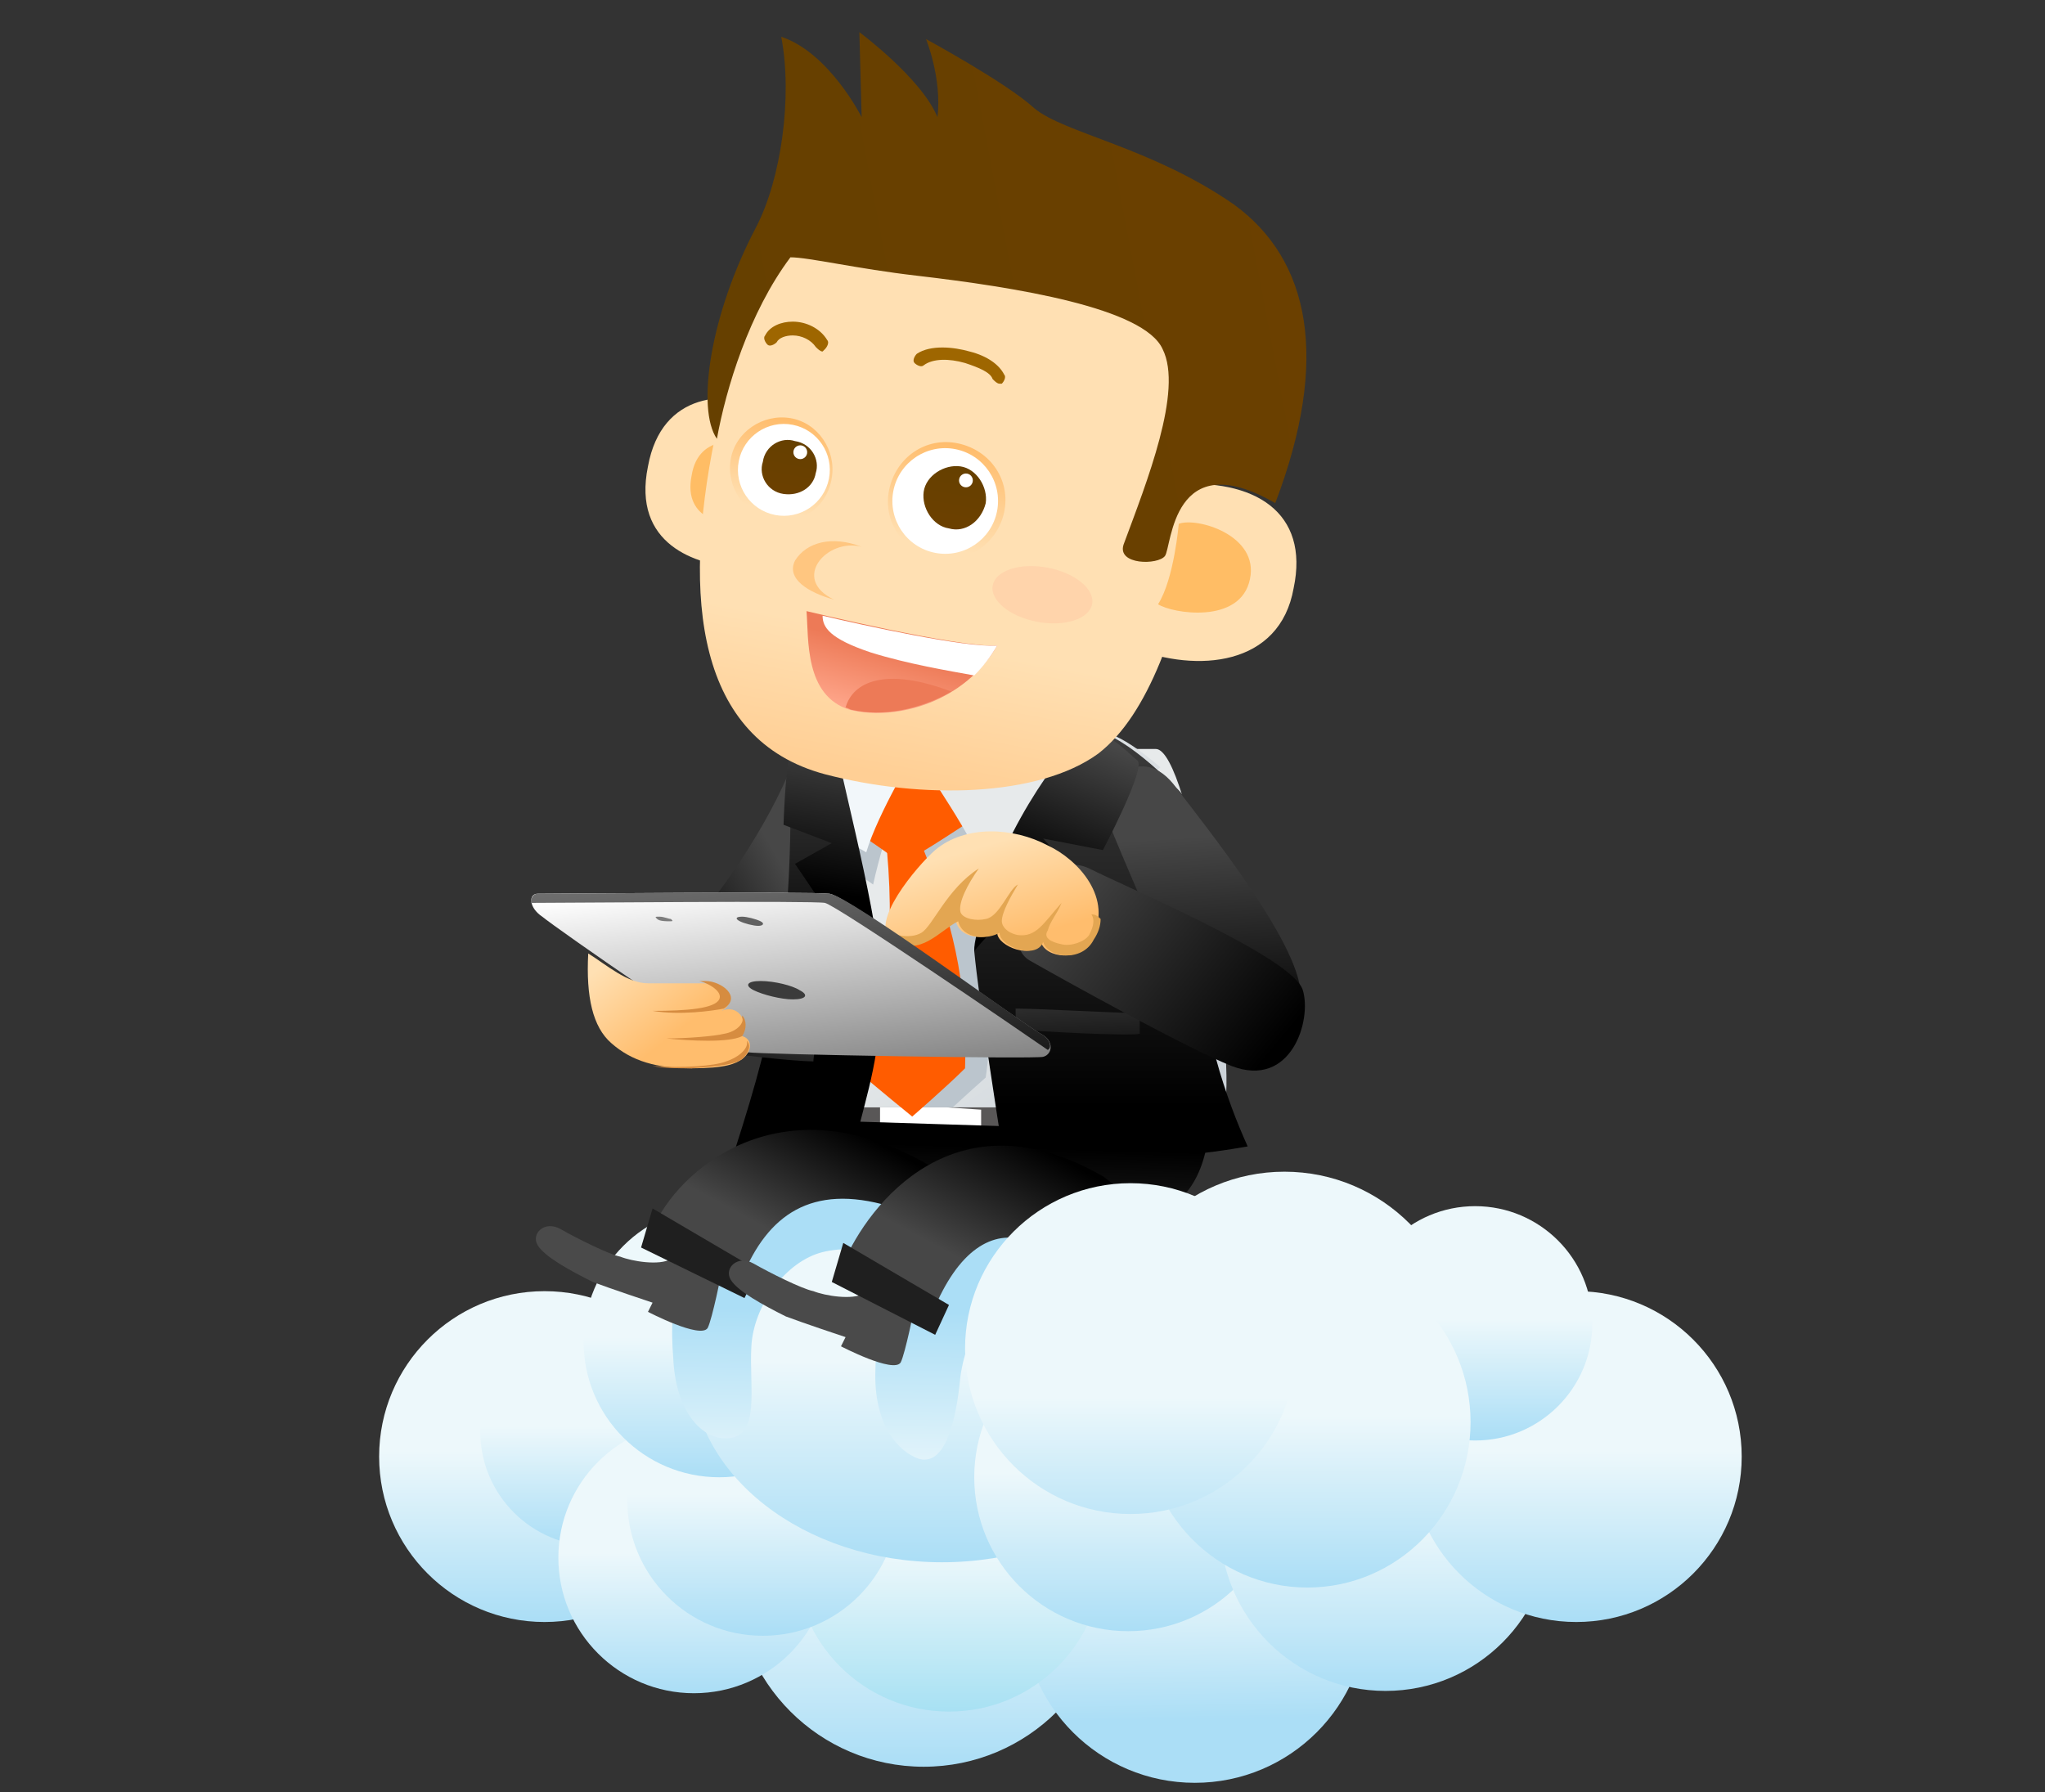 <?xml version="1.0" encoding="utf-8"?>
<!-- Generator: Adobe Illustrator 19.2.0, SVG Export Plug-In . SVG Version: 6.00 Build 0)  -->
<svg version="1.1" id="圖層_1" xmlns="http://www.w3.org/2000/svg" xmlns:xlink="http://www.w3.org/1999/xlink" x="0px" y="0px"
	 viewBox="0 0 89 78" style="enable-background:new 0 0 89 78;" xml:space="preserve">
<rect x="0" y="0" width="89" height="78" fill="#333333" stroke="none"/>
<style type="text/css">
	.st0{fill:url(#SVGID_1_);}
	.st1{fill:url(#SVGID_2_);}
	.st2{fill:#BBC5CD;}
	.st3{fill:#595757;}
	.st4{fill:#FFFFFF;}
	.st5{fill:#FF5C00;}
	.st6{fill:url(#SVGID_3_);}
	.st7{fill:#F2F7FA;}
	.st8{fill:url(#SVGID_4_);}
	.st9{fill:url(#SVGID_5_);}
	.st10{fill:url(#SVGID_6_);}
	.st11{fill:url(#SVGID_7_);}
	.st12{fill:url(#SVGID_8_);}
	.st13{fill:url(#SVGID_9_);}
	.st14{fill:url(#SVGID_10_);}
	.st15{fill:url(#SVGID_11_);}
	.st16{fill:url(#SVGID_12_);}
	.st17{fill:#E3A652;}
	.st18{fill:url(#SVGID_13_);}
	.st19{fill:url(#SVGID_14_);}
	.st20{fill:#3B3B3B;}
	.st21{fill:#616161;}
	.st22{fill:#7D7D7D;}
	.st23{fill:url(#SVGID_15_);}
	.st24{fill:#D68C40;}
	.st25{fill:url(#SVGID_16_);}
	.st26{fill:#FFE0B3;}
	.st27{fill:#FFBD65;}
	.st28{fill:url(#SVGID_17_);}
	.st29{fill:#FFC680;}
	.st30{fill:#FFD4AB;}
	.st31{fill:url(#SVGID_18_);}
	.st32{fill:url(#SVGID_19_);}
	.st33{fill:url(#SVGID_20_);}
	.st34{fill:url(#SVGID_21_);}
	.st35{fill:url(#SVGID_22_);}
	.st36{fill:#9E6600;}
	.st37{fill:url(#SVGID_23_);}
	.st38{fill:url(#SVGID_24_);}
	.st39{fill:url(#SVGID_25_);}
	.st40{fill:url(#SVGID_26_);}
	.st41{fill:url(#SVGID_27_);}
	.st42{fill:url(#SVGID_28_);}
	.st43{fill:url(#SVGID_29_);}
	.st44{fill:url(#SVGID_30_);}
	.st45{fill:url(#SVGID_31_);}
	.st46{fill:url(#SVGID_32_);}
	.st47{fill:url(#SVGID_33_);}
	.st48{fill:url(#SVGID_34_);}
	.st49{fill:url(#SVGID_35_);}
	.st50{fill:url(#SVGID_36_);}
	.st51{fill:url(#SVGID_37_);}
	.st52{fill:url(#SVGID_38_);}
	.st53{fill:url(#SVGID_39_);}
	.st54{fill:url(#SVGID_40_);}
	.st55{fill:#4A4A4A;}
	.st56{fill:url(#SVGID_41_);}
	.st57{fill:#1F1F1F;}
	.st58{fill:url(#SVGID_42_);}
	.st59{fill:url(#SVGID_43_);}
</style>
<g>
	<g>
		<linearGradient id="SVGID_1_" gradientUnits="userSpaceOnUse" x1="28.829" y1="41.321" x2="34.318" y2="38.128">
			<stop  offset="0" style="stop-color:#000000"/>
			<stop  offset="1" style="stop-color:#474747"/>
		</linearGradient>
		<path class="st0" d="M34.3,33.7c-1.1,2.6-3.5,6.2-6,8.5c-2.3,2.1,1.4,3.9,3.6,1.9c2.8-2.6,4.9-6.9,5.5-9
			C37.8,32.9,34.6,32.8,34.3,33.7z"/>
		
			<linearGradient id="SVGID_2_" gradientUnits="userSpaceOnUse" x1="-188.806" y1="40.103" x2="-182.993" y2="49.314" gradientTransform="matrix(0.916 -2.420000e-004 -2.420000e-004 1 216.148 0.619)">
			<stop  offset="0" style="stop-color:#E7EAEB"/>
			<stop  offset="1" style="stop-color:#CCD3D9"/>
		</linearGradient>
		<path class="st1" d="M50.3,32.6c-1.5,0-5.7,0-5.7,0l-9.6,0c-0.5,8,0.2,15,0.6,15.6c2.1,0.4,15.6,0.4,17.7,0
			C53.8,45.7,51.8,32.6,50.3,32.6z"/>
		<path class="st2" d="M41.1,37c-0.5,0.2-1,0.2-1.6,0c0.4,4.7-0.7,7-1.3,9.9c0.8,0.7,2.4,2.1,2.4,2.1s1.5-1.4,2.3-2.1
			C43.4,43.4,42.8,40.8,41.1,37z"/>
		<path class="st3" d="M45.7,48.2h-4.5c-3.4,0-6.5,0-7.3,0c0,0.2,0,0.4,0,0.6c1.6,0.3,5.2,0.4,7.3,0.4h4.5c2.2,0,5.9-0.2,7.5-0.5
			c0-0.2,0.1-0.4,0.1-0.6C52.1,48.2,49.1,48.2,45.7,48.2z"/>
		<g>
			<path class="st4" d="M41.2,48.2c-1,0-2,0-2.9,0l0,1c1.1,0,2.1,0.1,2.9,0.1l1.5,0l0-1L41.2,48.2z"/>
		</g>
		<path class="st2" d="M43.7,36.6c-2.7,0-4.8-0.9-4.8-0.9l0.7-2.4l7.4,0.2l0.5,2.4C47.5,35.9,46.4,36.6,43.7,36.6z"/>
		<g>
			<g>
				<path class="st2" d="M37.3,35.1l7.4,0l0.4,0.7c0,0-3.3,2.2-3.6,2.3c-0.3,0.1-1,0.1-1.2,0c-0.2-0.2-3.4-2.3-3.4-2.3L37.3,35.1z"
					/>
			</g>
			<g>
				<path class="st2" d="M39.8,32.6l-1.5,0l-3.5,0c-0.1,1.1-0.1,2.1-0.1,3.1c0.8,1,1.7,1.7,3.3,2.8C38.5,36.2,39.8,32.6,39.8,32.6z"
					/>
			</g>
			<g>
				<path class="st5" d="M35.7,34.2l7.4,0l0.4,0.7c0,0-3.3,2.2-3.6,2.3c-0.3,0.1-1,0.1-1.2,0c-0.2-0.2-3.4-2.3-3.4-2.3L35.7,34.2z"
					/>
				<path class="st5" d="M40.2,37c-0.5,0.2-1,0.2-1.6,0c0.4,4.5-0.2,7-1.3,9.6c0.8,0.7,2.4,2,2.4,2s1.5-1.3,2.3-2.1
					C42.1,43.4,41.7,40.7,40.2,37z"/>
			</g>
			
				<linearGradient id="SVGID_3_" gradientUnits="userSpaceOnUse" x1="982.671" y1="-687.375" x2="990.952" y2="-687.375" gradientTransform="matrix(1.227 -0.228 0.182 0.983 -1035.419 934.736)">
				<stop  offset="0" style="stop-color:#E7EAEB"/>
				<stop  offset="1" style="stop-color:#CCD3D9"/>
			</linearGradient>
			<path class="st6" d="M47.8,31.9c0.8-0.2,2.7,1.5,2.7,1.5c-1.1,0.9-4.4,3.1-7.9,3.9c-0.8-1.7-2.7-4.4-2.7-4.4S46.1,32.3,47.8,31.9
				z"/>
			<path class="st7" d="M34.9,32.6c-0.2,0.5-0.4,1.6-0.4,1.6c0.6,0.9,1.6,2,3.2,2.9c0.5-1.7,2.2-4.5,2.2-4.5S35.4,31.4,34.9,32.6z"
				/>
		</g>
		<g>
			
				<linearGradient id="SVGID_4_" gradientUnits="userSpaceOnUse" x1="10.707" y1="-35.589" x2="10.707" y2="-47.901" gradientTransform="matrix(1 1.860000e-002 -1.860000e-002 1 23.836 78.261)">
				<stop  offset="0" style="stop-color:#000000"/>
				<stop  offset="1" style="stop-color:#474747"/>
			</linearGradient>
			<path class="st8" d="M35.8,32.7c0,0,2.4,8.7,2.5,10.4c0.1,2.6-0.6,4.6-1,6.3C34.3,48.7,32,50,32,50c1.8-5.6,2.5-9,2.4-16.8
				C34.4,31.8,35.4,31.7,35.8,32.7z"/>
			
				<linearGradient id="SVGID_5_" gradientUnits="userSpaceOnUse" x1="-72.982" y1="377.591" x2="-72.982" y2="370.628" gradientTransform="matrix(0.988 0.156 -0.156 0.988 167.281 -322.779)">
				<stop  offset="0" style="stop-color:#000000"/>
				<stop  offset="1" style="stop-color:#474747"/>
			</linearGradient>
			<path class="st9" d="M36.5,33c0.2,1.2,2.1,8.4,1.8,10.2c-0.5-0.9-3.7-5.6-3.7-5.6l1.6-0.9l-2.1-0.8c0,0,0.1-3.2,0.4-3.5
				C34.9,32.2,36.3,32,36.5,33z"/>
			
				<linearGradient id="SVGID_6_" gradientUnits="userSpaceOnUse" x1="4095.468" y1="-119.625" x2="4094.601" y2="-124.063" gradientTransform="matrix(-1 3.070000e-002 3.070000e-002 1 4130.055 41.696)">
				<stop  offset="0" style="stop-color:#000000"/>
				<stop  offset="1" style="stop-color:#474747"/>
			</linearGradient>
			<path class="st10" d="M35.5,45.3c0,0.3-0.1,0.7-0.1,0.9c-0.7,0-3.8-0.3-4.2-0.5c0.1-0.3,0.1-0.9,0.1-0.9
				C31.9,44.9,34.8,45.2,35.5,45.3z"/>
		</g>
		<g>
			<g>
				<linearGradient id="SVGID_7_" gradientUnits="userSpaceOnUse" x1="48.35" y1="48.116" x2="48.35" y2="29.08">
					<stop  offset="0" style="stop-color:#000000"/>
					<stop  offset="1" style="stop-color:#474747"/>
				</linearGradient>
				<path class="st11" d="M46.7,32.1c-0.9,1.2-4.4,7.8-4.3,9.3c0.2,2.1,1,7.2,1.3,9.1c6.1,0.1,8.9-0.3,10.6-0.6c-0.9-2-2-5-2.4-9.8
					c-0.2-2.6,0.5-4.7-0.7-5.8C49.9,33,47.6,31,46.7,32.1z"/>
				<linearGradient id="SVGID_8_" gradientUnits="userSpaceOnUse" x1="52.822" y1="45.369" x2="52.228" y2="36.398">
					<stop  offset="0" style="stop-color:#000000"/>
					<stop  offset="1" style="stop-color:#474747"/>
				</linearGradient>
				<path class="st12" d="M51.2,34.3c1.3,1.7,5.3,6.7,5.4,8.9c0.1,2.2-3.8,4.1-4.7,1.5c-0.9-2.6-3.3-7.9-3.6-8.8
					C47.7,34,49.7,32.2,51.2,34.3z"/>
				
					<linearGradient id="SVGID_9_" gradientUnits="userSpaceOnUse" x1="-14.095" y1="1188.81" x2="-14.095" y2="1182.269" gradientTransform="matrix(0.931 0.366 -0.366 0.931 493.817 -1063.259)">
					<stop  offset="0" style="stop-color:#000000"/>
					<stop  offset="1" style="stop-color:#474747"/>
				</linearGradient>
				<path class="st13" d="M46.9,32.1c-1.1,1.1-4,5.1-4.5,9.3c1.5-1.9,4.2-3.6,4.2-3.6l-1.2-1.3L48,37c0,0,1.9-3.6,1.5-3.9
					C49.1,32.8,47.8,31.3,46.9,32.1z"/>
			</g>
			
				<linearGradient id="SVGID_10_" gradientUnits="userSpaceOnUse" x1="-23.625" y1="502.348" x2="-24.645" y2="497.126" gradientTransform="matrix(0.989 0.147 -0.147 0.989 144.069 -446.212)">
				<stop  offset="0" style="stop-color:#000000"/>
				<stop  offset="1" style="stop-color:#474747"/>
			</linearGradient>
			<path class="st14" d="M44.2,43.9c0,0.3,0,0.7,0.1,0.9c0.8,0.1,4.8,0.3,5.3,0.2c0-0.3,0-0.9,0-0.9C48.7,44.1,45.2,43.9,44.2,43.9z
				"/>
		</g>
		<linearGradient id="SVGID_11_" gradientUnits="userSpaceOnUse" x1="55.109" y1="46.052" x2="45.807" y2="38.31">
			<stop  offset="0" style="stop-color:#000000"/>
			<stop  offset="1" style="stop-color:#474747"/>
		</linearGradient>
		<path class="st15" d="M47.4,37.8c1.8,0.9,8.9,3.9,9.3,5.3c0.4,1.3-0.5,4.3-3.1,3.3c-2-0.8-7.4-3.8-8.8-4.6
			C43.3,40.9,45.3,36.8,47.4,37.8z"/>
		<g>
			<linearGradient id="SVGID_12_" gradientUnits="userSpaceOnUse" x1="42.359" y1="36.949" x2="43.58" y2="41.115">
				<stop  offset="0" style="stop-color:#FFE0B3"/>
				<stop  offset="1" style="stop-color:#FFBD6D"/>
			</linearGradient>
			<path class="st16" d="M45.6,36.8c-1.5-0.8-3.6-0.9-4.9,0.2c-0.8,0.7-2.9,3.2-1.9,3.9c1.1,0.8,2-0.4,2.8-0.8
				c0.2,0.8,1.3,0.8,1.8,0.5c0,0.6,1.6,1.2,1.9,0.4c0.2,0.7,1.7,0.9,2.2-0.1C48.5,39.1,46.9,37.4,45.6,36.8z"/>
			<g>
				<path class="st17" d="M38.9,40.9c1.1,0.8,2-0.4,2.8-0.8c0.2,0.8,1.3,0.8,1.8,0.5c0,0.6,1.6,1.2,1.9,0.4c0.2,0.7,1.7,0.9,2.2-0.1
					c0.2-0.3,0.3-0.6,0.3-0.9c-0.1-0.1-0.2-0.2-0.4-0.2c0.2,0.3,0,0.7-0.1,0.9c-0.2,0.3-0.8,0.5-1.2,0.4c-0.5-0.1-0.8-0.3-0.6-0.6
					c0.1-0.4,0.4-0.7,0.6-1.2c-0.8,0.9-1.1,1.5-1.9,1.4c-0.5-0.1-0.7-0.4-0.7-0.6c0-0.4,0.4-1.1,0.7-1.6c-0.4,0.2-0.8,1.4-1.4,1.5
					c-0.4,0.1-1,0-1.1-0.3c-0.1-0.4,0.3-1.2,0.8-1.9c-1.4,0.9-2,2.5-2.5,2.8c-0.5,0.3-1.4,0.1-1.5-0.2l0,0
					C38.6,40.6,38.7,40.8,38.9,40.9z"/>
			</g>
		</g>
		<g>
			<g>
				<linearGradient id="SVGID_13_" gradientUnits="userSpaceOnUse" x1="35.1" y1="48.282" x2="33.891" y2="38.026">
					<stop  offset="0" style="stop-color:#757575"/>
					<stop  offset="1" style="stop-color:#FFFFFF"/>
				</linearGradient>
				<path class="st18" d="M23.4,38.9c0.6,0,11.9-0.1,12.7,0c0.8,0.1,8.6,5.8,9.2,6.1c0.6,0.3,0.5,0.9,0.1,1
					c-0.4,0.1-12.2-0.1-12.9-0.2c-0.7-0.1-8.3-5.4-8.9-5.9C23,39.5,23,38.9,23.4,38.9z"/>
				<linearGradient id="SVGID_14_" gradientUnits="userSpaceOnUse" x1="35.199" y1="49.742" x2="33.899" y2="37.696">
					<stop  offset="0" style="stop-color:#000000"/>
					<stop  offset="1" style="stop-color:#6F6F6F"/>
				</linearGradient>
				<path class="st19" d="M45.3,45c-0.6-0.3-8.3-6-9.2-6.1c-0.8-0.1-12.1,0-12.7,0c-0.2,0-0.3,0.2-0.3,0.4c1.5,0,12.3-0.1,12.8,0
					c0.5,0.1,8.4,5.5,9.7,6.4C45.8,45.6,45.7,45.2,45.3,45z"/>
				<path class="st20" d="M34.8,43.1c0.4,0.2,0.3,0.4-0.3,0.4c-0.5,0-1.3-0.2-1.7-0.4c-0.4-0.2-0.3-0.4,0.3-0.4
					C33.7,42.7,34.5,42.9,34.8,43.1z"/>
				<path class="st21" d="M33.1,40.1c0.2,0.1,0.1,0.2-0.1,0.2s-0.6-0.1-0.8-0.2C32,40,32,39.9,32.3,39.9
					C32.5,39.9,32.9,40,33.1,40.1z"/>
				<path class="st22" d="M29.2,40c0.1,0.1,0.1,0.1-0.1,0.1c-0.1,0-0.4,0-0.5-0.1c-0.1-0.1-0.1-0.1,0.1-0.1S29.1,40,29.2,40z"/>
			</g>
			<g>
				<linearGradient id="SVGID_15_" gradientUnits="userSpaceOnUse" x1="26.886" y1="41.491" x2="29.531" y2="44.868">
					<stop  offset="0" style="stop-color:#FFE0B3"/>
					<stop  offset="1" style="stop-color:#FFBD6D"/>
				</linearGradient>
				<path class="st23" d="M26.6,45.4c-0.8-0.7-1.1-2-1-3.9c0.8,0.5,1.7,1.3,2.6,1.3c0.9,0,1.7,0,2.4,0c0.7,0,1.6,0.8,0.8,1.2
					c0.7-0.3,1.2,0.4,0.9,1.1c0.4,0.1,0.5,0.6,0,1c-0.3,0.2-0.7,0.4-2.2,0.4S27.5,46.2,26.6,45.4z"/>
				<g>
					<path class="st24" d="M31.5,45c-0.4,0.1-1.6,0.2-2.5,0.2c1,0.1,2.7,0.2,3.3-0.1c0.2-0.3,0.2-0.7,0-0.9c0,0,0,0.1,0,0.1
						C32.4,44.5,32.1,44.9,31.5,45z"/>
					<path class="st24" d="M32.3,46.1c0.3-0.3,0.4-0.6,0.2-0.8l0,0c0.1,0.3-0.3,0.7-0.9,0.9c-0.5,0.2-1.9,0.3-3.2,0.2
						c0.5,0.1,1.1,0.1,1.7,0.1C31.5,46.4,32,46.3,32.3,46.1z"/>
					<path class="st24" d="M31.3,43.5c-0.2,0.4-1.4,0.5-2.9,0.5c1.2,0.2,2.6,0,3.1-0.1c0.8-0.5-0.1-1.2-0.8-1.2c-0.1,0-0.2,0-0.3,0
						l0,0C30.6,42.7,31.5,43.1,31.3,43.5z"/>
				</g>
			</g>
		</g>
		
			<linearGradient id="SVGID_16_" gradientUnits="userSpaceOnUse" x1="-12.153" y1="185.138" x2="-12.153" y2="192.045" gradientTransform="matrix(1 2.899800e-002 -3.474100e-002 1.197 61.843 -171.348)">
			<stop  offset="0" style="stop-color:#000000"/>
			<stop  offset="1" style="stop-color:#474747"/>
		</linearGradient>
		<path class="st25" d="M34,48.7c0,1.2,0.1,3.5,2.4,3.9c2.3,0.4,11.4,0.6,13.2,0.4c1.8-0.2,2.8-1.7,3-3.7C50,49.2,36,48.8,34,48.7z"
			/>
	</g>
	<g>
		<g>
			<g>
				<g>
					<g>
						<g>
							<path class="st26" d="M33.4,17.7l-1.3,7c-1.8-0.1-4.6-1-3.9-4.4C28.8,17,31.7,17,33.4,17.7z"/>
						</g>
						<path class="st27" d="M33,19.7c-0.6-0.6-2.6-0.9-2.9,1c-0.4,2,1.6,2.2,2.3,2.1C32.6,22.1,33,19.7,33,19.7z"/>
					</g>
					
						<linearGradient id="SVGID_17_" gradientUnits="userSpaceOnUse" x1="1683.647" y1="2947.745" x2="1683.647" y2="2953.81" gradientTransform="matrix(0.888 0.166 -0.184 0.983 -911.603 -3149.043)">
						<stop  offset="0" style="stop-color:#FFE0B3"/>
						<stop  offset="1" style="stop-color:#FFCF95"/>
					</linearGradient>
					<path class="st28" d="M52.1,23.1c0.7-3.8,1-9.2-0.5-9.8c-1.5-0.6-4.8-1.7-8.1-2.4c-3.3-0.6-5.6-0.8-7.2-0.8
						c-2.9-0.1-4.5,5.3-5.2,9c-1.4,6.9-0.8,13.1,4.8,14.6c4.2,1.1,9.3,1,11.9-0.9C50,31.1,51.3,27.2,52.1,23.1z"/>
					<g>
						<path class="st29" d="M37.5,23.8c-1.3-0.5-2.4-0.2-2.9,0.6c-0.4,0.8,0.6,1.4,1.7,1.7C34.4,25.2,36,23.4,37.5,23.8z"/>
					</g>
					
						<ellipse transform="matrix(0.184 -0.983 0.983 0.184 11.572 65.651)" class="st30" cx="45.3" cy="25.9" rx="1.2" ry="2.2"/>
					<g>
						<g>
							<path class="st26" d="M51.1,21.1l-1.8,7.1c2.8,1.1,6.4,0.8,7-2.6C57,22.3,54.6,20.8,51.1,21.1z"/>
						</g>
						<path class="st27" d="M51.3,22.8c0.8-0.3,3.5,0.5,3.1,2.4c-0.4,2-3.4,1.5-4,1.1C51.1,25.2,51.3,22.8,51.3,22.8z"/>
					</g>
				</g>
				
					<linearGradient id="SVGID_18_" gradientUnits="userSpaceOnUse" x1="995.569" y1="2738.779" x2="1021.939" y2="2738.779" gradientTransform="matrix(0.983 -0.186 0.186 0.983 -1456.688 -2490.982)">
					<stop  offset="0" style="stop-color:#664000"/>
					<stop  offset="1" style="stop-color:#6B4000"/>
				</linearGradient>
				<path class="st31" d="M53.7,8.9c-3.6-2.5-7.4-3.1-8.7-4.2c-1.2-1.1-4.7-3-4.7-3s0.7,1.7,0.5,3.4c-0.7-1.7-3.4-3.7-3.4-3.7
					l0.1,3.7c0,0-1.4-2.8-3.5-3.5c0.5,2.6,0,6.2-1.1,8.3c-2,3.8-2.6,7.9-1.7,9.2c0.4-2.2,1.4-5.5,3.2-7.9c0.8,0,2.9,0.5,5.5,0.8
					c4.3,0.5,9.9,1.4,10.7,3.2c0.9,1.8-0.7,5.8-1.7,8.5c-0.3,0.9,1.5,0.9,1.8,0.5c0.3-0.4,0.3-4.9,4.8-2.3
					C57.9,15.6,57,11.3,53.7,8.9z"/>
			</g>
			<g>
				
					<linearGradient id="SVGID_19_" gradientUnits="userSpaceOnUse" x1="-196.185" y1="475.596" x2="-196.185" y2="471.642" gradientTransform="matrix(0.981 0.192 -0.192 0.981 317.435 -406.683)">
					<stop  offset="0" style="stop-color:#FFE0B3"/>
					<stop  offset="1" style="stop-color:#FFBD6D"/>
				</linearGradient>
				<path class="st32" d="M33.6,22.6c-1.2-0.2-2-1.4-1.8-2.6c0.2-1.2,1.4-2,2.6-1.8c1.2,0.2,2,1.4,1.8,2.6
					C36,22.1,34.8,22.9,33.6,22.6L33.6,22.6z"/>
				
					<linearGradient id="SVGID_20_" gradientUnits="userSpaceOnUse" x1="-188.963" y1="475.791" x2="-188.963" y2="471.305" gradientTransform="matrix(0.981 0.192 -0.192 0.981 317.435 -406.683)">
					<stop  offset="0" style="stop-color:#FFE0B3"/>
					<stop  offset="1" style="stop-color:#FFBD6D"/>
				</linearGradient>
				<path class="st33" d="M40.7,24.3c-1.4-0.3-2.3-1.6-2-3c0.3-1.4,1.6-2.3,3-2c1.4,0.3,2.3,1.6,2,3C43.4,23.7,42,24.6,40.7,24.3
					L40.7,24.3z"/>
				<ellipse transform="matrix(0.192 -0.981 0.981 0.192 7.457 49.968)" class="st4" cx="34.1" cy="20.5" rx="2" ry="2"/>
				
					<linearGradient id="SVGID_21_" gradientUnits="userSpaceOnUse" x1="-195.932" y1="472.447" x2="-195.932" y2="474.588" gradientTransform="matrix(0.981 0.192 -0.192 0.981 317.435 -406.683)">
					<stop  offset="0" style="stop-color:#664000"/>
					<stop  offset="1" style="stop-color:#6B4000"/>
				</linearGradient>
				<path class="st34" d="M34.1,21.5c-0.7-0.1-1.1-0.8-0.9-1.4c0.1-0.7,0.8-1.1,1.4-0.9c0.7,0.1,1.1,0.8,0.9,1.4
					C35.4,21.2,34.8,21.6,34.1,21.5L34.1,21.5z"/>
				<ellipse transform="matrix(0.192 -0.982 0.982 0.192 8.802 50.075)" class="st4" cx="34.8" cy="19.7" rx="0.3" ry="0.3"/>
				
					<ellipse transform="matrix(0.192 -0.981 0.981 0.192 11.84 58.038)" class="st4" cx="41.2" cy="21.8" rx="2.3" ry="2.3"/>
				
					<linearGradient id="SVGID_22_" gradientUnits="userSpaceOnUse" x1="-188.631" y1="472.314" x2="-188.631" y2="474.5" gradientTransform="matrix(0.981 0.192 -0.192 0.981 317.435 -406.683)">
					<stop  offset="0" style="stop-color:#664000"/>
					<stop  offset="1" style="stop-color:#6B4000"/>
				</linearGradient>
				<path class="st35" d="M41.3,23c-0.7-0.1-1.2-0.9-1.1-1.6c0.1-0.7,0.9-1.2,1.6-1.1c0.7,0.1,1.2,0.9,1.1,1.6
					C42.7,22.7,42,23.2,41.3,23L41.3,23z"/>
				<ellipse transform="matrix(0.192 -0.982 0.982 0.192 13.45 58.142)" class="st4" cx="42" cy="20.9" rx="0.3" ry="0.3"/>
			</g>
			<path class="st36" d="M35.8,15.3c-0.1,0-0.2-0.1-0.3-0.2c-0.2-0.3-0.6-0.5-1-0.5c-0.3,0-0.6,0.1-0.7,0.3
				c-0.1,0.1-0.3,0.2-0.4,0.1c-0.1-0.1-0.2-0.3-0.1-0.4c0.2-0.4,0.7-0.6,1.2-0.6c0.6,0,1.2,0.3,1.5,0.8c0.1,0.1,0,0.3-0.1,0.4
				C35.8,15.3,35.8,15.3,35.8,15.3z"/>
			<path class="st36" d="M43.5,16.7c-0.1,0-0.2-0.1-0.3-0.2c-0.1-0.3-0.6-0.5-1.2-0.7c-0.7-0.2-1.4-0.2-1.8,0.1
				c-0.1,0.1-0.3,0-0.4-0.1c-0.1-0.1,0-0.3,0.1-0.4c0.6-0.4,1.6-0.3,2.3-0.1c0.8,0.2,1.3,0.6,1.5,1c0.1,0.1,0,0.3-0.1,0.4
				C43.6,16.7,43.6,16.7,43.5,16.7z"/>
		</g>
		<g>
			
				<linearGradient id="SVGID_23_" gradientUnits="userSpaceOnUse" x1="238.914" y1="634.809" x2="238.914" y2="631.723" gradientTransform="matrix(1.137 0.319 -0.107 0.997 -164.667 -677.563)">
				<stop  offset="0" style="stop-color:#FFA78C"/>
				<stop  offset="1" style="stop-color:#ED7A57"/>
			</linearGradient>
			<path class="st37" d="M35.1,26.6c0,0,6.6,1.6,8.3,1.5c-1.4,2.4-4.3,3.3-6.4,2.8C35,30.3,35.2,27.8,35.1,26.6z"/>
			<g>
				
					<linearGradient id="SVGID_24_" gradientUnits="userSpaceOnUse" x1="238.874" y1="629.351" x2="238.994" y2="632.532" gradientTransform="matrix(1.137 0.319 -0.107 0.997 -164.667 -677.563)">
					<stop  offset="0" style="stop-color:#FFA78C"/>
					<stop  offset="1" style="stop-color:#ED7A57"/>
				</linearGradient>
				<path class="st38" d="M41.4,30.1c-2.9-1.1-4.3-0.4-4.6,0.7c0.1,0,0.2,0.1,0.3,0.1C38.4,31.2,40,30.9,41.4,30.1z"/>
				<path class="st4" d="M37.9,28.4c1.6,0.5,3.4,0.8,4.5,1c0.4-0.4,0.7-0.8,1-1.3c-1.4,0.1-5.9-0.9-7.6-1.3
					C35.8,27.3,36.1,27.8,37.9,28.4z"/>
			</g>
		</g>
	</g>
	<g>
		<linearGradient id="SVGID_25_" gradientUnits="userSpaceOnUse" x1="23.704" y1="63.145" x2="23.704" y2="70.516">
			<stop  offset="0" style="stop-color:#EDF8FB"/>
			<stop  offset="1" style="stop-color:#ABDEF6"/>
		</linearGradient>
		<circle class="st39" cx="23.7" cy="63.4" r="7.2"/>
		<linearGradient id="SVGID_26_" gradientUnits="userSpaceOnUse" x1="25.859" y1="62.08" x2="25.859" y2="67.241">
			<stop  offset="0" style="stop-color:#EDF8FB"/>
			<stop  offset="1" style="stop-color:#ABDEF6"/>
		</linearGradient>
		<circle class="st40" cx="25.9" cy="62.3" r="5"/>
		<linearGradient id="SVGID_27_" gradientUnits="userSpaceOnUse" x1="40.169" y1="68.451" x2="40.169" y2="76.856">
			<stop  offset="0" style="stop-color:#EDF8FB"/>
			<stop  offset="1" style="stop-color:#ABDEF6"/>
		</linearGradient>
		<circle class="st41" cx="40.2" cy="68.7" r="8.2"/>
		<linearGradient id="SVGID_28_" gradientUnits="userSpaceOnUse" x1="51.95" y1="68.441" x2="52.047" y2="74.829">
			<stop  offset="0" style="stop-color:#EDF8FB"/>
			<stop  offset="1" style="stop-color:#ABDEF6"/>
		</linearGradient>
		<circle class="st42" cx="52" cy="70.1" r="7.5"/>
		<linearGradient id="SVGID_29_" gradientUnits="userSpaceOnUse" x1="41.341" y1="67.55" x2="41.341" y2="74.438">
			<stop  offset="0" style="stop-color:#EDF8FB"/>
			<stop  offset="1" style="stop-color:#A8E1F3"/>
		</linearGradient>
		<circle class="st43" cx="41.3" cy="67.8" r="6.7"/>
		<linearGradient id="SVGID_30_" gradientUnits="userSpaceOnUse" x1="30.203" y1="67.578" x2="30.203" y2="73.661">
			<stop  offset="0" style="stop-color:#EDF8FB"/>
			<stop  offset="1" style="stop-color:#ABDEF6"/>
		</linearGradient>
		<circle class="st44" cx="30.2" cy="67.8" r="5.9"/>
		
			<linearGradient id="SVGID_31_" gradientUnits="userSpaceOnUse" x1="33.277" y1="63.484" x2="33.277" y2="69.567" gradientTransform="matrix(1 -3.000000e-004 3.000000e-004 1 -0.124 1.57)">
			<stop  offset="0" style="stop-color:#EDF8FB"/>
			<stop  offset="1" style="stop-color:#ABDEF6"/>
		</linearGradient>
		<circle class="st45" cx="33.2" cy="65.3" r="5.9"/>
		<linearGradient id="SVGID_32_" gradientUnits="userSpaceOnUse" x1="31.318" y1="58.212" x2="31.318" y2="64.295">
			<stop  offset="0" style="stop-color:#EDF8FB"/>
			<stop  offset="1" style="stop-color:#ABDEF6"/>
		</linearGradient>
		<circle class="st46" cx="31.3" cy="58.4" r="5.9"/>
		<linearGradient id="SVGID_33_" gradientUnits="userSpaceOnUse" x1="41.029" y1="59.23" x2="41.029" y2="67.98">
			<stop  offset="0" style="stop-color:#EDF8FB"/>
			<stop  offset="1" style="stop-color:#ABDEF6"/>
		</linearGradient>
		<ellipse class="st47" cx="41" cy="59.5" rx="10.9" ry="8.5"/>
		<linearGradient id="SVGID_34_" gradientUnits="userSpaceOnUse" x1="55.923" y1="58.433" x2="55.923" y2="66.333">
			<stop  offset="0" style="stop-color:#EDF8FB"/>
			<stop  offset="1" style="stop-color:#ABDEF6"/>
		</linearGradient>
		<circle class="st48" cx="55.9" cy="58.7" r="7.7"/>
		<linearGradient id="SVGID_35_" gradientUnits="userSpaceOnUse" x1="49.059" y1="64.093" x2="49.059" y2="71.036">
			<stop  offset="0" style="stop-color:#EDF8FB"/>
			<stop  offset="1" style="stop-color:#ABDEF6"/>
		</linearGradient>
		<circle class="st49" cx="49.1" cy="64.3" r="6.7"/>
		<linearGradient id="SVGID_36_" gradientUnits="userSpaceOnUse" x1="60.343" y1="66.128" x2="60.343" y2="73.499">
			<stop  offset="0" style="stop-color:#EDF8FB"/>
			<stop  offset="1" style="stop-color:#ABDEF6"/>
		</linearGradient>
		<circle class="st50" cx="60.3" cy="66.4" r="7.2"/>
		<linearGradient id="SVGID_37_" gradientUnits="userSpaceOnUse" x1="68.598" y1="63.145" x2="68.598" y2="70.516">
			<stop  offset="0" style="stop-color:#EDF8FB"/>
			<stop  offset="1" style="stop-color:#ABDEF6"/>
		</linearGradient>
		<circle class="st51" cx="68.6" cy="63.4" r="7.2"/>
		<linearGradient id="SVGID_38_" gradientUnits="userSpaceOnUse" x1="64.248" y1="57.406" x2="64.248" y2="62.62">
			<stop  offset="0" style="stop-color:#EDF8FB"/>
			<stop  offset="1" style="stop-color:#ABDEF6"/>
		</linearGradient>
		<circle class="st52" cx="64.2" cy="57.6" r="5.1"/>
		<linearGradient id="SVGID_39_" gradientUnits="userSpaceOnUse" x1="56.886" y1="61.62" x2="56.886" y2="69.073">
			<stop  offset="0" style="stop-color:#EDF8FB"/>
			<stop  offset="1" style="stop-color:#ABDEF6"/>
		</linearGradient>
		<ellipse class="st53" cx="56.9" cy="61.9" rx="7.1" ry="7.2"/>
	</g>
	<linearGradient id="SVGID_40_" gradientUnits="userSpaceOnUse" x1="39.89" y1="64.987" x2="40.022" y2="57.078">
		<stop  offset="0" style="stop-color:#EDF8FB"/>
		<stop  offset="1" style="stop-color:#ABDEF6"/>
	</linearGradient>
	<path class="st54" d="M32.7,52.3c-3.3,1.7-3.6,4.4-3.4,6.8c0.1,2.4,1.3,3.6,2.4,3.5c1.4-0.1,0.9-2.2,1-4c0.1-1.8,1.5-3.7,3.1-4.1
		c1.6-0.4,4,0.2,4,0.2s-1.7,2.7-1.7,4.9c-0.1,2.4,1,3.6,1.9,3.9c1.1,0.3,1.6-1.5,1.8-3.6c0.3-2.1,1.6-4.2,4.1-5.2
		c2.4-1.1,4-1.4,4.9-1.8C47,52.1,37.1,50.1,32.7,52.3z"/>
	<g>
		<path class="st55" d="M29.2,54.8c-0.5,0.3-1.7,0.1-2.2-0.1c-0.5-0.1-1.9-0.8-2.6-1.2c-0.7-0.4-1.3,0.2-1,0.7
			c0.3,0.5,1.4,1.1,2.4,1.6c0.8,0.3,2.3,0.8,2.6,0.9c-0.1,0.2-0.2,0.4-0.2,0.4s2.3,1.2,2.6,0.7c0.2-0.4,0.6-2.4,0.6-2.4L29.2,54.8z"
			/>
		
			<linearGradient id="SVGID_41_" gradientUnits="userSpaceOnUse" x1="-6906.266" y1="494.231" x2="-6906.266" y2="499.791" gradientTransform="matrix(0.881 0.474 -0.474 0.881 6353.386 2886.02)">
			<stop  offset="0" style="stop-color:#000000"/>
			<stop  offset="1" style="stop-color:#474747"/>
		</linearGradient>
		<path class="st56" d="M40.4,50.7C34,47,29.5,50.9,28.4,53.5c1,0.7,3.9,2.1,3.9,2.1c1.1-2.7,3-4.1,6.4-3.1
			C42,53.6,42.7,51.7,40.4,50.7z"/>
		<polygon class="st57" points="28.4,52.6 27.9,54.3 32.4,56.5 33,55.3 		"/>
	</g>
	<g>
		<path class="st55" d="M37.6,56.3c-0.5,0.3-1.7,0.1-2.2-0.1c-0.5-0.1-1.9-0.8-2.6-1.2c-0.7-0.4-1.3,0.2-1,0.7
			c0.3,0.5,1.4,1.1,2.4,1.6c0.8,0.3,2.3,0.8,2.6,0.9c-0.1,0.2-0.2,0.4-0.2,0.4s2.3,1.2,2.6,0.7c0.2-0.4,0.6-2.4,0.6-2.4L37.6,56.3z"
			/>
		
			<linearGradient id="SVGID_42_" gradientUnits="userSpaceOnUse" x1="-6898.902" y1="491.047" x2="-6898.902" y2="496.978" gradientTransform="matrix(0.881 0.474 -0.474 0.881 6353.386 2886.02)">
			<stop  offset="0" style="stop-color:#000000"/>
			<stop  offset="1" style="stop-color:#474747"/>
		</linearGradient>
		<path class="st58" d="M48,51.2c-6.4-3.7-10.2,1.2-11.3,3.8c1,0.7,3.9,2.1,3.9,2.1c1.1-2.7,2.6-3.6,4.1-3.1
			C48,54.9,50.5,52.9,48,51.2z"/>
		<polygon class="st57" points="36.7,54.1 36.2,55.8 40.7,58.1 41.3,56.8 		"/>
	</g>
	<linearGradient id="SVGID_43_" gradientUnits="userSpaceOnUse" x1="49.239" y1="60.831" x2="49.239" y2="68.202">
		<stop  offset="0" style="stop-color:#EDF8FB"/>
		<stop  offset="1" style="stop-color:#ABDEF6"/>
	</linearGradient>
	<circle class="st59" cx="49.2" cy="58.7" r="7.2"/>
</g>
</svg>
